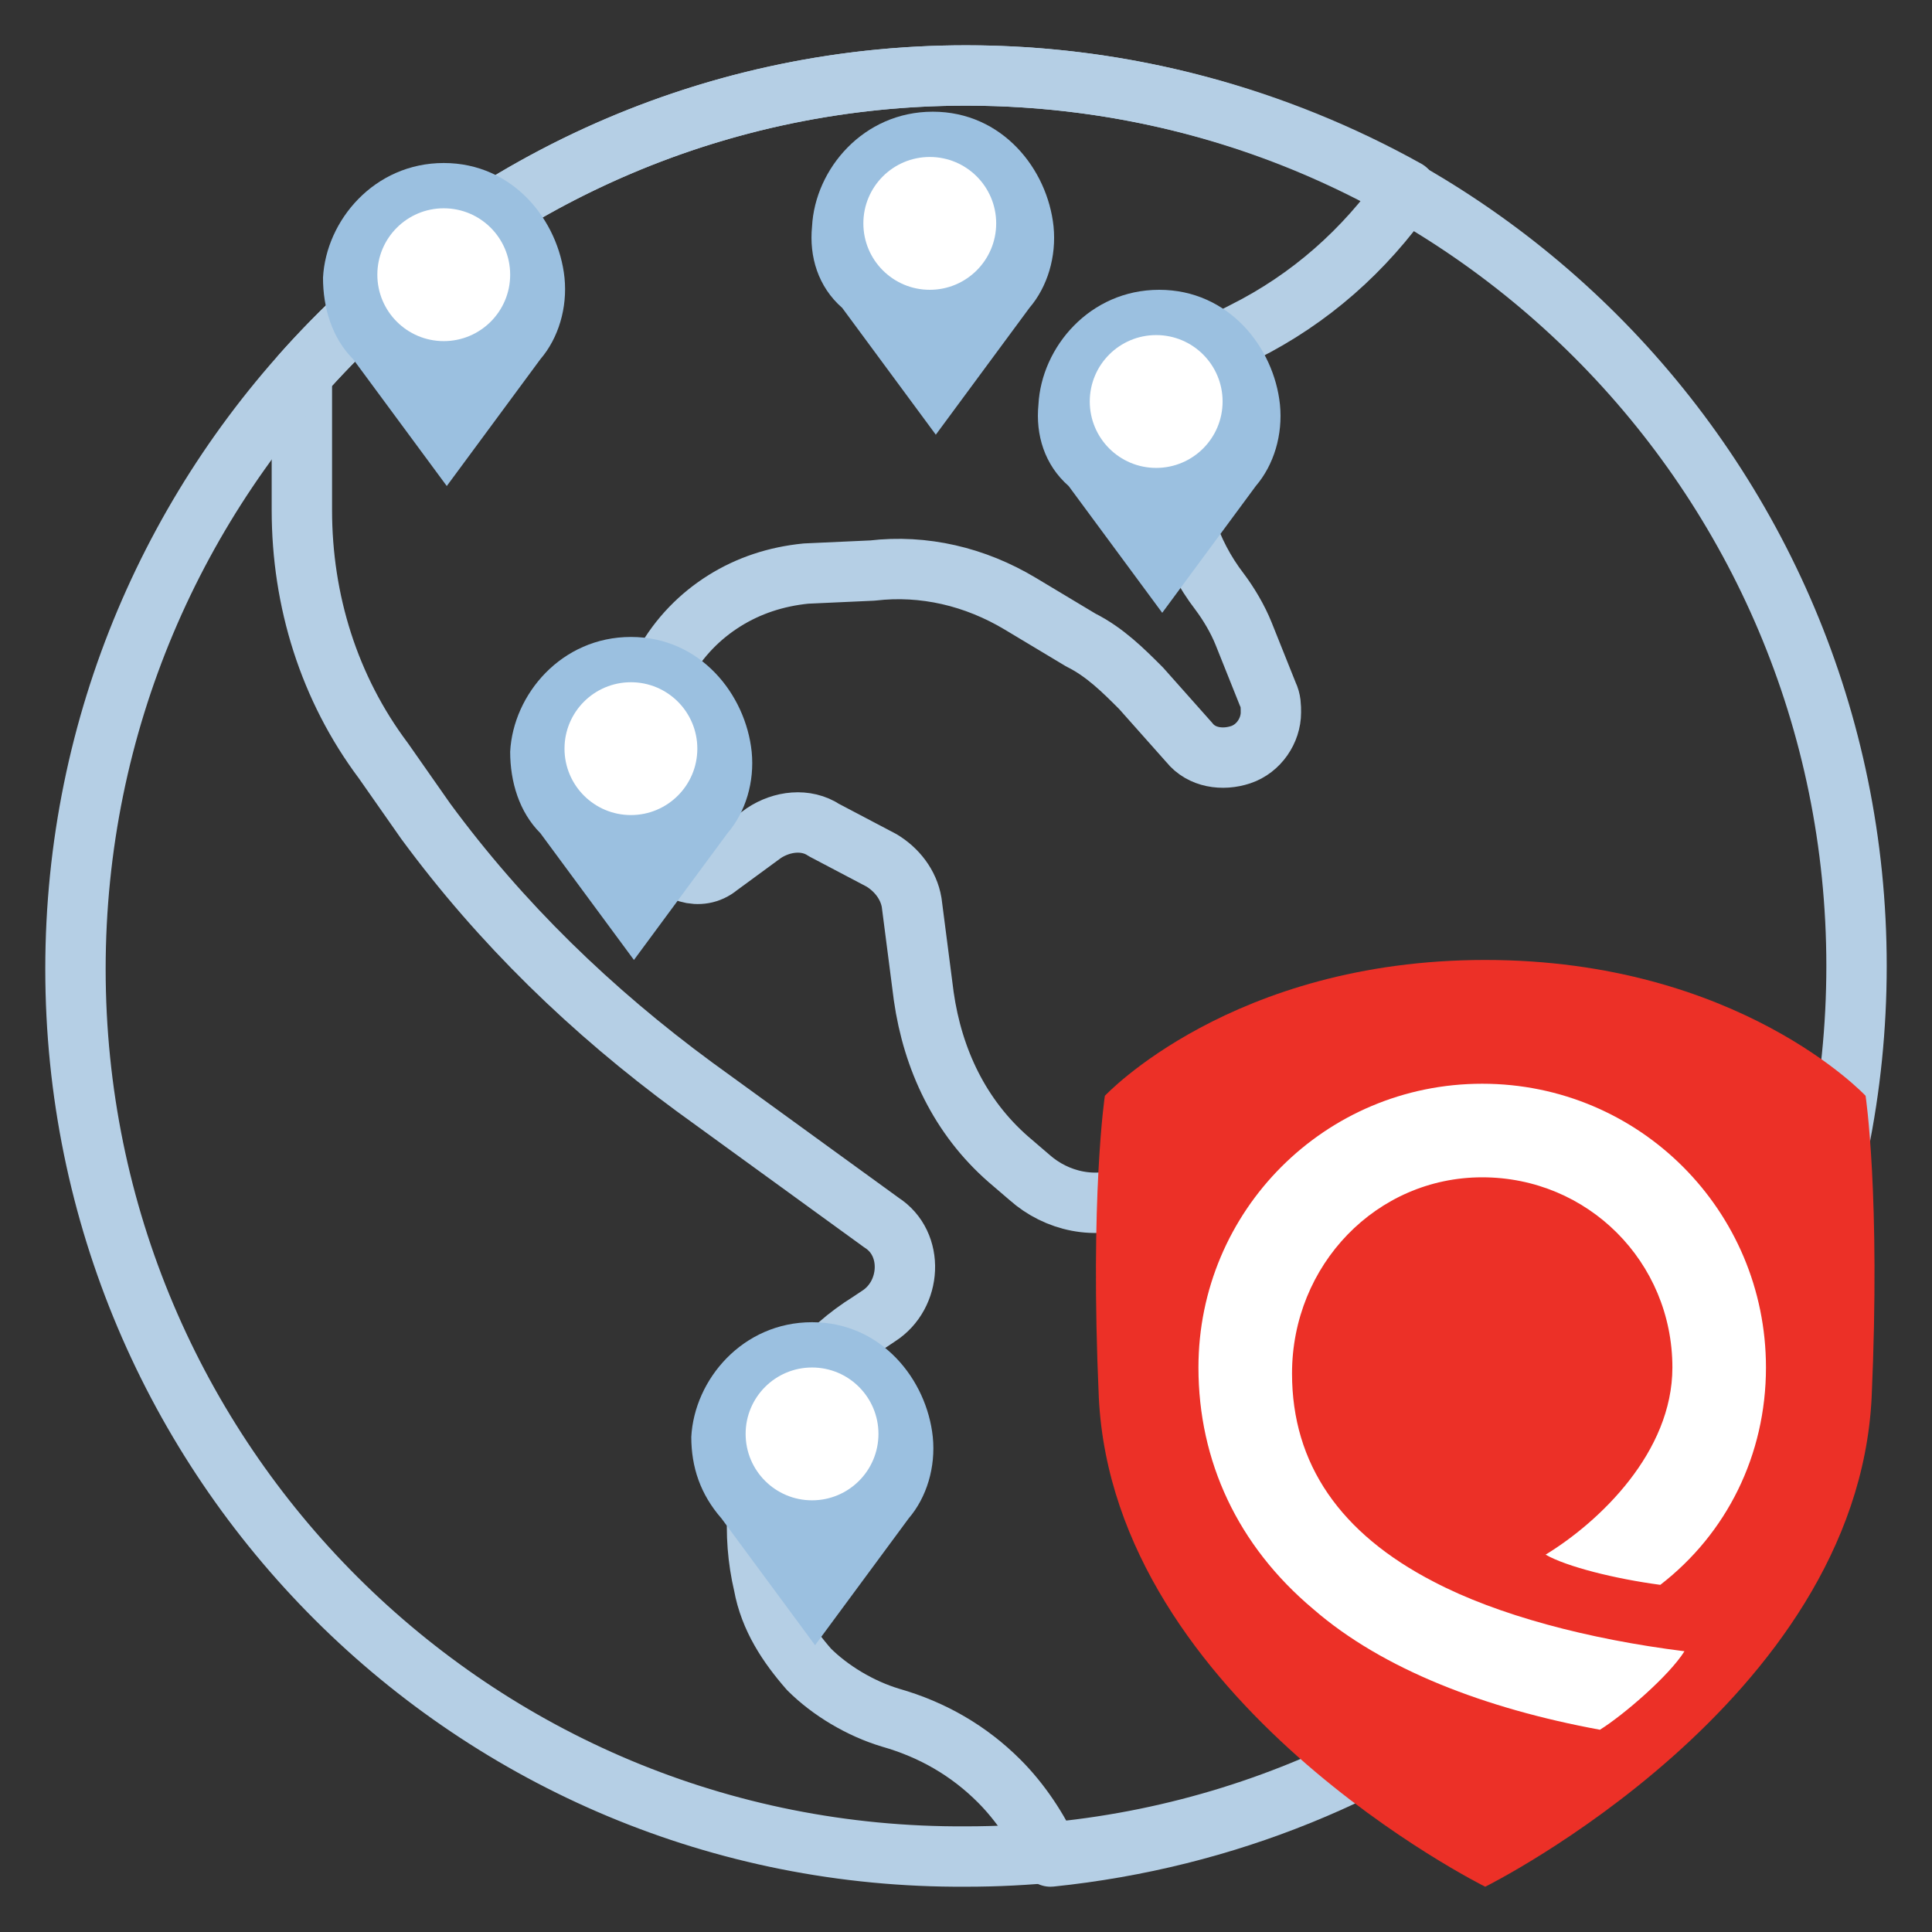 <svg version="1.1" id="Layer_1" xmlns="http://www.w3.org/2000/svg" x="0" y="0" viewBox="0 0 64 64" xml:space="preserve"><rect x="0" y="0" width="64" height="64" fill="#333333" stroke="none"/><style>.st0{fill:none;stroke:#b5cfe5;stroke-width:2;stroke-linecap:round;stroke-linejoin:round}.st2{fill:#fff}.st3{fill:#9bc0e0}</style><g id="Page-1_45_"><path id="Stroke-1_20_" class="st0" d="M51.6 48l-1.4 7.3c-4.3 3.4-9.6 5.6-15.4 6.2-.4-.9-1-1.8-1.7-2.5-1-1-2.2-1.7-3.6-2.1-1-.3-2-.9-2.7-1.6-.7-.8-1.3-1.7-1.5-2.8-.8-3.4.6-6.9 3.5-8.7l.3-.2c1.1-.7 1.2-2.4.1-3.1L23 36c-3.4-2.5-6.4-5.4-8.9-8.8l-1.4-2c-1.8-2.4-2.7-5.3-2.7-8.3v-4.5c5.4-6.1 13.3-9.9 22-9.9 5.3 0 10.3 1.4 14.6 3.8-1.4 2-3.2 3.6-5.4 4.7-1 .5-1.8 1.1-2 2.1-.2.7-.3 1.3-.3 2 0 1.6.5 3.2 1.5 4.5.3.4.6.9.8 1.4l.8 2c.1.2.1.4.1.6 0 .6-.4 1.2-1 1.4-.6.2-1.3.1-1.7-.4l-1.6-1.8c-.6-.6-1.2-1.2-2-1.6l-2-1.2c-1.5-.9-3.2-1.3-4.9-1.1l-2.2.1c-1 .1-1.9.4-2.7.9-.8.5-1.5 1.2-2 2.1-.9 1.6-1.1 3.5-.4 5.3l.4.9c.3.7 1.2 1 1.8.5l1.5-1.1c.6-.4 1.4-.5 2-.1l1.9 1c.5.3.9.8 1 1.4l.4 3.1c.3 2.1 1.2 4 2.8 5.4l.7.6c.9.8 2.2 1.1 3.4.6l.9-.3c1.8-.7 3.9-.5 5.6.5l5.8 3.6c1.4 1.1 2.1 2.8 1.8 4.6z"/><path id="Stroke-3_9_" class="st0" d="M2.5 32.1C2.5 15.8 15.7 2.5 32 2.5S61.5 15.7 61.5 32 48.3 61.5 32 61.5c-16.3.1-29.5-13.1-29.5-29.4z"/></g><path id="Fill-3_44_" d="M49.2 31.8c8.4 0 12.6 4.5 12.6 4.5s.5 3.3.2 10c-.5 10.1-12.8 16.2-12.8 16.2s-12.3-6.1-12.8-16.2c-.3-6.7.2-10 .2-10s4.2-4.5 12.6-4.5" fill="#ec3027"/><path id="Fill-6_28_" class="st2" d="M42.8 45.5c0-3.6 2.8-6.5 6.3-6.5s6.3 2.8 6.3 6.3c0 2.8-2.4 5.1-4.2 6.2.7.4 2.3.8 3.8 1 2.2-1.7 3.5-4.3 3.5-7.2 0-5.2-4.2-9.4-9.4-9.4s-9.4 4.2-9.4 9.4c0 3.1 1.3 5.9 3.8 8 2.3 2 5.7 3.3 9.5 4 .8-.5 2.3-1.8 2.8-2.6-3.2-.4-6.2-1.2-8.3-2.3-3.1-1.6-4.7-3.9-4.7-6.9"/><path class="st3" d="M10.7 9.2c.1-1.9 1.7-3.8 4-3.8s3.8 1.9 4 3.8c.1 1-.2 2-.8 2.7l-3.1 4.2-3.1-4.2c-.7-.7-1-1.7-1-2.7z"/><circle class="st2" cx="14.7" cy="9.1" r="2.2"/><path class="st3" d="M34.4 13.4c.1-1.9 1.7-3.8 4-3.8s3.8 1.9 4 3.8c.1 1-.2 2-.8 2.7l-3.1 4.2-3.1-4.2c-.8-.7-1.1-1.7-1-2.7z"/><circle class="st2" cx="38.3" cy="13.3" r="2.2"/><g><path class="st3" d="M26.9 7.5c.1-1.9 1.7-3.8 4-3.8s3.8 1.9 4 3.8c.1 1-.2 2-.8 2.7L31 14.4l-3.1-4.2c-.8-.7-1.1-1.7-1-2.7z"/><circle class="st2" cx="30.8" cy="7.4" r="2.2"/></g><g><path class="st3" d="M16.9 24.9c.1-1.9 1.7-3.8 4-3.8s3.8 1.9 4 3.8c.1 1-.2 2-.8 2.7L21 31.8l-3.1-4.2c-.7-.7-1-1.7-1-2.7z"/><circle class="st2" cx="20.9" cy="24.8" r="2.2"/></g><g><path class="st3" d="M22.9 47.6c.1-1.9 1.7-3.8 4-3.8s3.8 1.9 4 3.8c.1 1-.2 2-.8 2.7L27 54.5l-3.1-4.2c-.7-.8-1-1.7-1-2.7z"/><circle class="st2" cx="26.9" cy="47.5" r="2.2"/></g></svg>